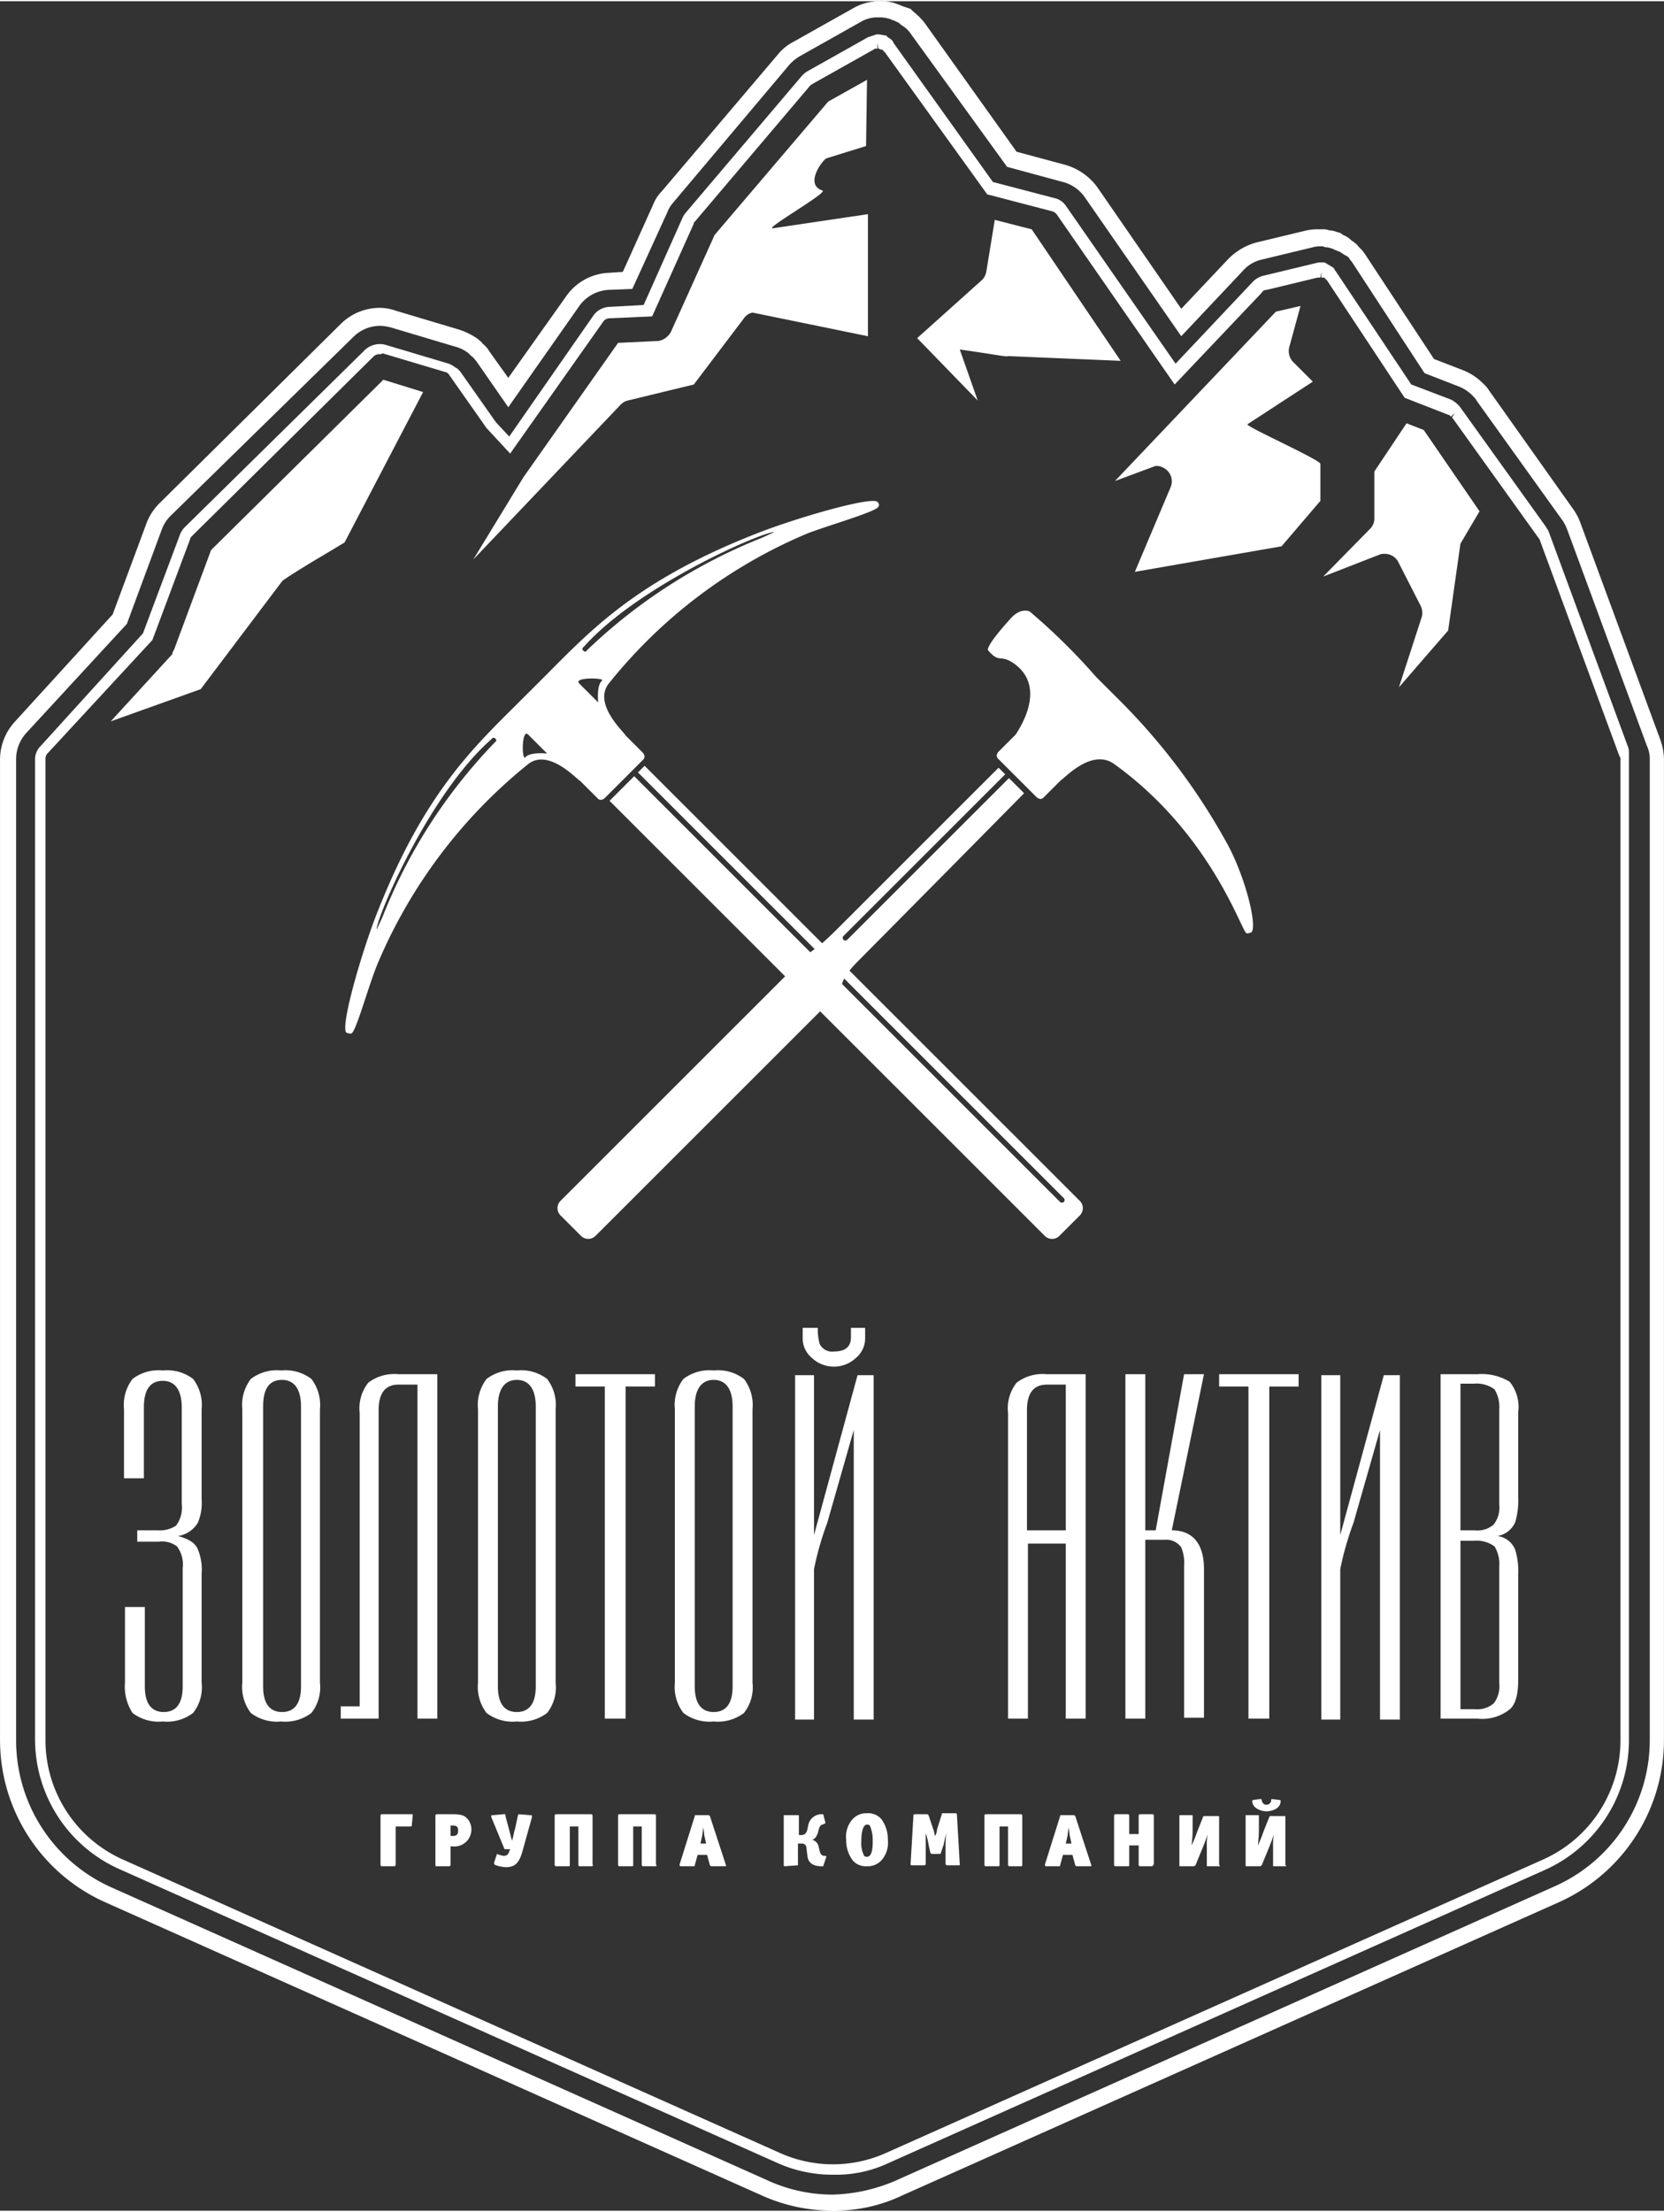 <svg xmlns="http://www.w3.org/2000/svg" width="146" height="194" fill="none" viewBox="0 0 145.44 193.04">
	<rect x="0" y="0" width="145.44" height="193.04" fill="#333333" stroke="none"/>
	<path d="M72.885,189.894a11.784,11.784,0,0,1-5.046-1.074l-57.413-25.628a12.428,12.428,0,0,1-7.363-11.326V66.222a1.636,1.636,0,0,1,.497-1.158l8.935-9.837L15.72,46.63a1.807,1.807,0,0,1,.414-.662l15.801-15.541a1.933,1.933,0,0,1,1.737-.414l5.542,1.652a2.083,2.083,0,0,1,.58.332c.082,0,.082.082.166.082l.082.083.166.165,3.143,4.464,1.158,1.24,7.363-10.581a1.822,1.822,0,0,1,1.324-.743l3.061-.167,3.393-7.606a1.727,1.727,0,0,1,.248-.412L70.072,6.535a2.251,2.251,0,0,1,.496-.414l5.294-2.975.746-.249h.166c.248,0,.414.083.578.083.084,0,.084,0,.167.082l.081.083c.249.165.414.247.497.496l8.687,12.153,5.377,1.405a1.637,1.637,0,0,1,.992.661l9.596,13.807,6.786-7.192a1.96,1.96,0,0,1,.908-.497l4.468-1.075a3.571,3.571,0,0,1,.414-.082h.248c.164,0,.248,0,.33.082.084,0,.084.083.166.083.082.082.166.082.248.165.082,0,.082.082.166.082l.082.083c.084.082.084.082.084.165l.082.083,6.618,9.919,3.475,1.323a2.539,2.539,0,0,1,.578.414l.083.082.082.083,7.53,10.499c.082.165.164.247.248.412l6.949,18.85a1.415,1.415,0,0,1,.082.579v86.224a12.423,12.423,0,0,1-7.363,11.325l-57.412,25.628A10.696,10.696,0,0,1,72.885,189.894ZM33.176,30.839a.751.751,0,0,0-.578.248L16.796,46.712l-.004.005c-.081.082-.161.164-.161.244l-3.309,8.846-9.099,9.837a.712.712,0,0,0-.248.496v85.811a11.411,11.411,0,0,0,6.784,10.416l57.412,25.628a11.325,11.325,0,0,0,9.265,0l57.415-25.628a11.414,11.414,0,0,0,6.784-10.416V66.221a.3.3,0,0,0-.084-.247l-6.948-18.848a.29.29,0,0,0-.084-.167l-7.528-10.498-.083-.083.248-.412-.33.331c-.083-.083-.166-.167-.248-.167l-3.807-1.485-6.782-10.252-.084-.083-.082-.082-.084-.083h-.248v-.496l-.082.496h-.248l-4.468,1.076a.462.462,0,0,0-.243.064.456.456,0,0,0-.171.183l-7.61,8.018-10.26-14.795a.81.81,0,0,0-.414-.33l-5.708-1.488L77.351,4.47l-.248-.249h-.082c-.084,0-.166-.083-.248-.083l-.084-.496v.496c-.164,0-.248,0-.33.083l-5.294,2.975c-.084.083-.167.083-.248.167l-10.093,11.903c-.084.083-.084.083-.084.167l-3.639,8.102-3.723.165a.696.696,0,0,0-.58.33l-8.109,11.491-2.068-2.233-3.309-4.711c-.082-.083-.164-.167-.248-.167l-5.542-1.652a.305.305,0,0,1-.248.082Z" fill="#fff" />
	<path d="M72.885,193.036a15.062,15.062,0,0,1-6.288-1.323l-57.412-25.628a15.528,15.528,0,0,1-9.183-14.135V66.221a4.91,4.91,0,0,1,1.324-3.304l8.52-9.343,2.979-8.018a4.925,4.925,0,0,1,1.158-1.737L29.785,28.194a4.829,4.829,0,0,1,3.391-1.405,4.218,4.218,0,0,1,1.407.247l5.542,1.654a6.252,6.252,0,0,1,1.654.826c.167.167.332.249.414.414a2.228,2.228,0,0,1,.578.662l1.655,2.314,5.046-7.109a4.78,4.78,0,0,1,3.723-2.067l1.241-.083,2.647-5.869a3.47,3.47,0,0,1,.746-1.158L68.005,4.634a4.209,4.209,0,0,1,1.324-1.076L74.623.583a4.58,4.58,0,0,1,2.069-.579h.578a3.257,3.257,0,0,1,1.159.249c.248.083.412.167.66.249l.497.165.248.247a5.601,5.601,0,0,1,.992.993l8.025,11.242,4.302,1.158a5.305,5.305,0,0,1,2.729,1.901l7.364,10.665,4.136-4.38a5.439,5.439,0,0,1,2.4-1.407l4.466-1.075a4.778,4.778,0,0,1,1.076-.082h.248a1.232,1.232,0,0,1,.578.082,2.395,2.395,0,0,1,.746.167.908.908,0,0,1,.496.247,1.816,1.816,0,0,1,.661.414c.084.082.248.165.332.247.082.083.248.167.33.332l.248.247.084.083.248.331,6.04,9.176,2.563.991a5.167,5.167,0,0,1,1.821,1.241,2.198,2.198,0,0,1,.412.496l7.446,10.498a5.102,5.102,0,0,1,.58,1.158l6.949,18.848a5.371,5.371,0,0,1,.33,1.654v85.811a15.526,15.526,0,0,1-9.183,14.135l-57.413,25.628A13.726,13.726,0,0,1,72.885,193.036Zm5.626-2.728,57.413-25.628a13.98,13.98,0,0,0,8.272-12.814V66.222a2.632,2.632,0,0,0-.248-1.158l-6.948-18.848a3.888,3.888,0,0,0-.414-.828l-7.529-10.496a1.093,1.093,0,0,0-.248-.33l-.164-.167a3.471,3.471,0,0,0-1.16-.743l-2.977-1.158-6.206-9.507-.164-.249-.084-.082c-.082-.083-.082-.167-.166-.249-.082-.083-.164-.167-.247-.167-.083-.082-.165-.082-.248-.164-.166-.083-.331-.249-.496-.249-.083-.082-.248-.082-.332-.165a3.455,3.455,0,0,0-.578-.165.504.504,0,0,1-.332-.082h-.166a2.309,2.309,0,0,0-.744.082l-4.466,1.076a3.08,3.08,0,0,0-1.656.991l-5.376,5.704-8.439-12.153a3.361,3.361,0,0,0-1.902-1.322l-4.882-1.323L79.587,2.817a2.351,2.351,0,0,0-.828-.744l-.166-.167-.33-.164c-.166-.083-.248-.083-.414-.167a2.941,2.941,0,0,0-.828-.164h-.414a2.797,2.797,0,0,0-1.406.412L69.908,4.801a4.013,4.013,0,0,0-.911.743L58.822,17.615a2.719,2.719,0,0,0-.496.826l-3.061,6.696-2.069.082a3.364,3.364,0,0,0-2.564,1.407l-6.206,8.846-2.813-4.051c-.164-.167-.248-.33-.412-.414l-.248-.247a3.047,3.047,0,0,0-1.159-.579l-5.542-1.654a4.127,4.127,0,0,0-.993-.167,3.323,3.323,0,0,0-2.399.993L14.976,44.895a3.284,3.284,0,0,0-.828,1.24l-3.061,8.267-8.769,9.508a3.396,3.396,0,0,0-.91,2.314v85.728a14.069,14.069,0,0,0,8.273,12.814l57.413,25.626a13.626,13.626,0,0,0,5.708,1.24,14.801,14.801,0,0,0,5.708-1.321Z" fill="#fff" />
	<path d="M15.222,56.632l3.227-8.681,15.057-14.88,3.475,1.075L30.114,47.291l-2.069,1.24c-.164.082-3.308,1.984-3.391,2.149l-7.114,9.425-7.859,2.81,5.378-5.869C15.058,56.88,15.14,56.798,15.222,56.632ZM58.656,28.855l3.803-8.432L72.388,8.767l3.393-1.902-.084,5.787L72.222,13.728c-.412.247-1.902,2.313-.33,2.81.496.165-4.881,3.224-4.385,3.306l8.355-1.24V29.269L65.77,27.202a1.205,1.205,0,0,0-.746.497l-4.383,5.787-5.792,1.405a1.334,1.334,0,0,0-.578.33L41.366,48.779l4.385-7.192,8.272-11.739,3.558-.167A1.56,1.56,0,0,0,58.656,28.855Zm65.768,8.597,4.881,7.11-1.655,2.81-1.076,7.606-4.301,4.961,1.985-6.117a1.381,1.381,0,0,0-.083-.993l-1.986-3.885a1.318,1.318,0,0,0-1.157-.662,1.036,1.036,0,0,0-.496.083l-4.882,1.901,4.138-4.215a1.253,1.253,0,0,0,.33-.909V41.09l2.813-4.215,1.488.578Zm-10.756-10.828-.992,3.638a1.383,1.383,0,0,0,.33,1.238l1.738,1.737-5.708,3.72c-.248.167,6.453,3.142,6.37,3.471v3.225l-3.393,3.968-12.822,2.233,3.145-7.442a1.319,1.319,0,0,0-.166-1.238,1.415,1.415,0,0,0-1.076-.579h-.082l-3.558,1.323,14.065-14.798Zm-27.879-2.233a1.344,1.344,0,0,0,.414-.743l.745-4.547,3.226.826,7.777,11.491-9.845-.414c-.166.083-.745-.082-4.219-.578l1.572,4.464L80.165,29.434Zm38.634,13.061,4.882,7.11-1.655,2.81ZM10.923,146.907v-6.613H12.659v6.943c0,1.489.578,2.233,1.655,2.233,1.074,0,1.654-.744,1.654-2.233v-10.334a2.628,2.628,0,0,0-.496-1.901,2.115,2.115,0,0,0-1.572-.413h-1.903v-.992h1.819a2.562,2.562,0,0,0,1.573-.413,2.627,2.627,0,0,0,.496-1.901v-8.434c0-1.487-.578-2.314-1.655-2.314-1.076,0-1.654.744-1.654,2.314v6.201h-1.737v-6.035a3.737,3.737,0,0,1,.746-2.645,3.748,3.748,0,0,1,2.647-.743,3.756,3.756,0,0,1,2.647.743,3.745,3.745,0,0,1,.744,2.645v7.854a4.455,4.455,0,0,1-.332,2.066,2.449,2.449,0,0,1-1.737,1.158c.91.249,1.491.579,1.737,1.158a4.628,4.628,0,0,1,.332,2.149v9.507a3.605,3.605,0,0,1-.746,2.645,3.755,3.755,0,0,1-2.647.744,3.758,3.758,0,0,1-2.647-.744,4.248,4.248,0,0,1-.662-2.645Zm10.257,0v-23.892a3.745,3.745,0,0,1,.744-2.645,3.753,3.753,0,0,1,2.647-.743,3.751,3.751,0,0,1,2.647.743,3.745,3.745,0,0,1,.746,2.645v23.892a3.605,3.605,0,0,1-.746,2.645,3.755,3.755,0,0,1-2.647.744,3.755,3.755,0,0,1-2.647-.744,3.746,3.746,0,0,1-.746-2.645Zm1.82-24.14v24.47c0,1.489.578,2.233,1.654,2.233s1.655-.744,1.655-2.233v-24.47c0-1.488-.578-2.314-1.655-2.314C23.497,120.454,23,121.279,23,122.767Zm10.26,27.28H29.785v-1.074h1.654v-25.627a3.615,3.615,0,0,1,.746-2.646,3.751,3.751,0,0,1,2.647-.743H38.224v30.09h-1.737v-29.182h-1.655q-1.737,0-1.737,2.233v26.949Zm8.521-3.14v-23.892a3.737,3.737,0,0,1,.746-2.645,3.745,3.745,0,0,1,2.647-.743,3.756,3.756,0,0,1,2.647.743,3.745,3.745,0,0,1,.744,2.645v23.892a3.605,3.605,0,0,1-.746,2.645,3.756,3.756,0,0,1-2.647.744,3.756,3.756,0,0,1-2.647-.744,3.747,3.747,0,0,1-.745-2.645Zm1.737-24.14v24.47c0,1.489.578,2.233,1.654,2.233s1.655-.744,1.655-2.233v-24.47c0-1.488-.58-2.314-1.655-2.314S43.518,121.279,43.518,122.767Zm11.165,27.28h-1.82v-29.017h-2.565v-1.074h6.95v1.076h-2.565Zm4.304-3.14v-23.892a3.737,3.737,0,0,1,.745-2.645,3.751,3.751,0,0,1,2.647-.743,3.756,3.756,0,0,1,2.647.743,3.745,3.745,0,0,1,.746,2.645v23.892a3.612,3.612,0,0,1-.746,2.645,3.761,3.761,0,0,1-2.647.744,3.756,3.756,0,0,1-2.647-.744A3.739,3.739,0,0,1,58.988,146.907Zm1.737-24.14v24.47c0,1.489.578,2.233,1.655,2.233,1.076,0,1.654-.744,1.654-2.233v-24.47c0-1.488-.578-2.314-1.654-2.314S60.725,121.279,60.725,122.767Zm13.898,27.28v-25.214l-2.316,8.102a26.461,26.461,0,0,0-1.158,4.051v13.145h-1.654v-30.092h1.654v13.971l3.805-13.971h1.407v30.092h-1.739Zm.994-34.141v.826a2.233,2.233,0,0,1-.826,1.819,2.806,2.806,0,0,1-3.805.001,2.233,2.233,0,0,1-.828-1.819v-.827h1.324a4.513,4.513,0,0,0,.164,1.405,1.198,1.198,0,0,0,1.242.661q1.49,0,1.489-1.24v-.826Zm12.492,34.141v-26.701a3.61,3.61,0,0,1,.745-2.646,3.751,3.751,0,0,1,2.647-.743h3.392v30.09h-1.739v-15.293h-3.309v15.293h-1.736Zm1.737-16.45h3.309v-12.732h-1.655q-1.737,0-1.738,2.233v10.499Zm13.648-13.641h1.738l-2.813,13.641c1.821,0,2.814,1.157,2.814,3.389v12.98h-1.739v-13.228a3.563,3.563,0,0,0-.248-1.654,1.616,1.616,0,0,0-1.488-.661h-1.655v15.624h-1.737v-30.091h1.737v13.641h.91Zm7.444,30.091h-1.819v-29.017h-2.562v-1.074h6.948v1.076h-2.564v29.015Zm9.681,0v-25.214l-2.316,8.102a26.523,26.523,0,0,0-1.159,4.051v13.145h-1.654v-30.092h1.654v13.971l3.807-13.971h1.405v30.092h-1.737Zm8.521,0h-3.225v-30.091h3.225a4.656,4.656,0,0,1,2.813.662,3.479,3.479,0,0,1,.746,2.645v7.441a6.881,6.881,0,0,1-.25,2.149,2.047,2.047,0,0,1-1.572,1.24,1.921,1.921,0,0,1,1.572,1.24,6.549,6.549,0,0,1,.248,2.149v9.176c0,1.324-.248,2.233-.826,2.645A3.853,3.853,0,0,1,129.139,150.048Zm-.33-29.264h-1.159v12.814h1.241a2.192,2.192,0,0,0,1.655-.497,2.419,2.419,0,0,0,.496-1.735v-8.35a2.954,2.954,0,0,0-.414-1.736A2.662,2.662,0,0,0,128.809,120.783Zm0,13.724h-1.159v14.714h1.241a2.2,2.2,0,0,0,1.655-.495,2.426,2.426,0,0,0,.496-1.737v-10.251a2.958,2.958,0,0,0-.414-1.736A2.663,2.663,0,0,0,128.809,134.507Zm-92.82,24.882c0,.083-.084.083-.167.083h-1.24v3.308c0,.081,0,.165-.166.165h-.992c-.082,0-.166,0-.166-.165v-4.217c0-.082,0-.165.166-.165h2.565c.082,0,.082,0,.082.083v.082Zm3.557,1.819h-.166v1.572c0,.081,0,.165-.164.165h-.994c-.166,0-.166,0-.166-.165v-4.217c0-.082,0-.165.167-.165h1.324c.66,0,.992.083,1.24.33a1.369,1.369,0,0,1,.414.993A1.481,1.481,0,0,1,39.546,161.208Zm0-1.819h-.166v.909h.167c.412,0,.494-.165.494-.495C40.042,159.473,39.878,159.389,39.546,159.389Zm4.552,2.067-1.159-2.81v-.083c0-.082,0-.082.167-.082l.908-.083h.084c.082,0,.082,0,.082.165l.332,1.24c.082.248.082.413.248.909.164-.579.164-.826.248-.991l.248-1.158a.29.29,0,0,1,.082-.165l.994.083c.082,0,.166,0,.166.082v.083l-.828,2.976c-.332,1.239-.828,1.405-1.489,1.405a3.351,3.351,0,0,1-.828-.166c-.164-.081-.164-.081-.164-.165v-.082l.248-.744a2.553,2.553,0,0,0,.578.165c.248,0,.414-.083.496-.413l.084-.166Zm7.61,1.489h-.993c-.082,0-.166,0-.166-.165v-3.308h-.744v3.308c0,.165,0,.165-.166.165h-.992c-.084,0-.166,0-.166-.165v-4.217c0-.082,0-.165.166-.165h2.977c.084,0,.167,0,.167.165v4.217C51.872,162.862,51.792,162.946,51.708,162.946Zm5.541,0h-.992c-.084,0-.166,0-.166-.165v-3.308h-.746v3.308c0,.165,0,.165-.164.165h-.994c-.082,0-.164,0-.164-.165v-4.217c0-.082,0-.165.164-.165h2.979c.082,0,.166,0,.166.165v4.217C57.415,162.862,57.415,162.946,57.249,162.946Zm6.207-.084c0,.084,0,.084-.167.084h-1.074c-.084,0-.084,0-.167-.084l-.246-.909H60.973l-.248.909c0,.084,0,.084-.166.084h-.993c-.082,0-.164,0-.164-.084v-.081l1.324-4.217c0-.082,0-.082.164-.082h.993c.082,0,.082,0,.166.082l1.406,4.298h.002Zm-1.905-2.645c0-.165-.082-.579-.082-.744,0,.249-.082.579-.082.744l-.166.745h.496l-.164-.745Zm8.193,2.645-1.158.084a.082.082,0,0,1-.084-.084v-4.298c0-.082,0-.082.084-.082h1.156c.084,0,.084,0,.084.082v1.653h.248q.372,0,.497-.495l.082-.414a1.191,1.191,0,0,1,1.158-.909c.084,0,.166,0,.166.083l.166.661a.081.081,0,0,1-.084.082l-.164.083c-.167,0-.249.165-.332.414l-.082.33c-.084.165-.167.496-.497.579a.782.782,0,0,1,.58.661l.082.331c.084.33.167.33.332.413h.166a.08.08,0,0,1,.082.082l-.248.744c0,.084,0,.084-.166.084-.414,0-1.158-.084-1.242-.91l-.082-.662a.39.39,0,0,0-.414-.412h-.33Zm7.278-4.05a2.911,2.911,0,0,1,.578,1.819,2.296,2.296,0,0,1-.578,1.818,1.616,1.616,0,0,1-1.241.497,1.51,1.51,0,0,1-1.24-.497,2.903,2.903,0,0,1-.58-1.818,2.297,2.297,0,0,1,.578-1.819,1.614,1.614,0,0,1,1.241-.497A1.513,1.513,0,0,1,77.022,158.811Zm-1.737,1.901a2.385,2.385,0,0,0,.248,1.323.307.307,0,0,0,.248.082c.497,0,.497-.991.497-1.405a3.183,3.183,0,0,0-.249-1.323.304.304,0,0,0-.248-.082C75.367,159.308,75.284,160.216,75.284,160.713Zm8.603,2.068c0,.081,0,.081-.165.081h-.91c-.082,0-.166,0-.166-.165v-1.488a5.779,5.779,0,0,1,.084-1.157,8.323,8.323,0,0,0-.248.992l-.249.744c0,.083-.082.083-.164.083h-.58c-.082,0-.082,0-.166-.083l-.166-.744a5.644,5.644,0,0,0-.248-.992v2.645c0,.084,0,.165-.164.165h-.993c-.082,0-.166,0-.166-.081l.248-4.217c0-.082,0-.165.167-.165h.992c.082,0,.082,0,.164.083l.414,1.24c.084.165.084.412.167.577a1.527,1.527,0,0,0,.164-.577l.414-1.323c0-.084,0-.084.164-.084h.994c.082,0,.165,0,.165.167Zm5.379.165h-.992c-.084,0-.168,0-.168-.165v-3.308h-.744v3.308c0,.165,0,.165-.164.165h-.993c-.083,0-.166,0-.166-.165v-4.217c0-.082,0-.165.167-.165h2.977c.082,0,.166,0,.166.165v4.217C89.349,162.862,89.349,162.946,89.266,162.946Zm6.123-.084c0,.084,0,.084-.167.084h-1.074c-.084,0-.084,0-.166-.084l-.248-.909h-.828l-.248.909c0,.084,0,.084-.166.084h-.992c-.083,0-.167,0-.167-.084v-.081l1.325-4.217c0-.082,0-.082.166-.082h.992c.084,0,.084,0,.166.082l1.405,4.298h.002Zm-1.903-2.645c0-.165-.084-.579-.084-.744,0,.249-.082.579-.082.744l-.166.745h.496Zm7.196,2.729h-.994c-.082,0-.165,0-.165-.165v-1.654h-.827v1.654c0,.165,0,.165-.165.165h-.994c-.082,0-.164,0-.164-.165v-4.217c0-.082,0-.165.164-.165h.994c.082,0,.165,0,.165.165v1.57h.827v-1.57c0-.082,0-.165.167-.165h.992c.082,0,.166,0,.166.165v4.217c-.084.081-.084.165-.168.165Zm5.956-.084a.082.082,0,0,1-.084.084h-.992c-.082,0-.082,0-.082-.084v-1.653a4.407,4.407,0,0,1,.082-1.075q-.224.671-.496,1.323l-.579,1.405a.285.285,0,0,1-.166.084h-1.158c-.082,0-.082,0-.082-.084v-4.298c0-.082,0-.082.082-.082h.994c.082,0,.082,0,.082.082v1.323c0,.412-.084,1.157-.084,1.24a12.623,12.623,0,0,0,.498-1.24l.496-1.24c0-.083.082-.083.165-.083h1.158c.082,0,.082,0,.082.083v4.215Zm5.79,0a.081.081,0,0,1-.082.084h-.992c-.083,0-.083,0-.083-.084v-1.653a4.356,4.356,0,0,1,.083-1.075c-.083.249-.167.497-.497,1.323l-.578,1.405a.293.293,0,0,1-.168.084h-1.156c-.084,0-.084,0-.084-.084v-4.298c0-.082,0-.082.084-.082h.992c.084,0,.084,0,.084.082v1.323c0,.412-.084,1.157-.084,1.24a12.569,12.569,0,0,0,.496-1.24l.497-1.24c0-.083.083-.083.165-.083h1.159c.082,0,.082,0,.082.083v4.215h.082Zm-.578-5.703a.08.08,0,0,1,.082.082c0,.744-.909.909-1.24.909-.413,0-1.241-.247-1.241-.909a.08.08,0,0,1,.082-.082l.578-.084h.084a.082.082,0,0,1,.084.084v.082c.082.166.164.331.413.331a.422.422,0,0,0,.413-.331v-.082a.082.082,0,0,1,.083-.084ZM48.811,60.682a.884.884,0,0,1-.082-1.157l1.489-1.488a.707.707,0,0,1,1.076,0l.082.083Zm6.62,7.028,37.228,37.201a.257.257,0,0,0,.165.061.234.234,0,0,0,.165-.392L55.761,67.379l.58-.579,38.056,38.03a.898.898,0,0,1,0,1.238l-1.822,1.819a.898.898,0,0,1-1.239,0L53.278,69.86l2.151-2.151Z" fill="#fff" />
	<path d="M129.305,44.563l-4.881-7.11h-.001l3.227,9.92Z" fill="#fff" />
	<path d="M33.01,79.531c4.137-10.498,8.52-14.466,12.492-18.434l2.069-2.066c3.971-3.968,7.942-8.35,18.448-12.483,3.309-1.323,10.093-3.307,10.671-2.81.167.165.167.33.084.412-.084.414-4.138,1.572-6.122,2.315A44.09,44.09,0,0,0,53.278,59.526c-1.572,1.819,1.324,4.38,1.407,4.629l1.489,1.488a.627.627,0,0,1,.164.33.426.426,0,0,1-.164.331l-1.655,1.654-1.654,1.652a.627.627,0,0,1-.332.167.426.426,0,0,1-.33-.167l-1.491-1.485c-.246-.083-2.811-2.977-4.631-1.407a44.649,44.649,0,0,0-13.072,17.361c-.828,1.984-1.902,6.034-2.316,6.117a.893.893,0,0,1-.414-.083c-.58-.496,1.406-7.276,2.729-10.582Zm34.663-33.149c-.91-.083-11.83,4.629-16.629,10.004,0,0-.248.164-.082.33.248.247.33,0,.33,0a47.254,47.254,0,0,1,15.305-9.837Zm-34.249,33.646a46.505,46.505,0,0,1,9.843-15.293s.249-.167,0-.33c-.164-.167-.33.082-.33.082-5.46,4.796-10.093,15.707-10.011,16.617Zm17.207-20.418,1.655,1.652s-.166-1.487.332-1.901c.33-.248-2.565-.33-1.987.247Zm-4.716,6.448c.415-.497,1.905-.33,1.905-.33l-1.655-1.654c-.578-.579-.578,2.314-.248,1.984Zm42.274,1.817L74.042,82.011a.234.234,0,0,1-.33-.33l14.147-14.137-.579-.578L73.215,81.02c-2.317,2.314-1.821,1.405-3.475,3.059l-20.765,20.748a.899.899,0,0,0,0,1.239l1.821,1.819a.902.902,0,0,0,1.24,0l20.847-20.832c1.076-1.075.166-1.24,2.151-3.224q7.247-7.308,14.477-14.633Zm18.782,5.21a55.244,55.244,0,0,0-9.101-11.988l-2.069-2.066a54.18,54.18,0,0,0-5.791-5.705s-.745-.412-1.653.579c-2.399,2.645-1.987,2.812-1.987,2.812.993,1.157.993.33,2.151,1.075,3.227,2.149.332,6.117.25,6.283l-1.491,1.487a.627.627,0,0,0-.165.332.427.427,0,0,0,.166.33l1.654,1.652,1.655,1.654a.627.627,0,0,0,.33.167.429.429,0,0,0,.332-.167l1.489-1.487c.248-.083,2.647-2.812,4.633-1.407,8.52,6.119,11.167,14.716,11.582,14.798a.911.911,0,0,0,.414-.082c.578-.497-.58-5.208-2.401-8.266Z" fill="#fff" />
	<path d="M98.532,63.741s-.248-.165,0-.331a.645.645,0,0,1,.414-.165c6.204,6.697,8.768,12.07,9.017,13.393a66.689,66.689,0,0,0-9.432-12.896Zm-47.654,43.154,21.593-21.576s.826-.084,0,.826l-20.435,20.419c-.992.91-1.156.331-1.156.331Z" fill="#fff" />
</svg>
